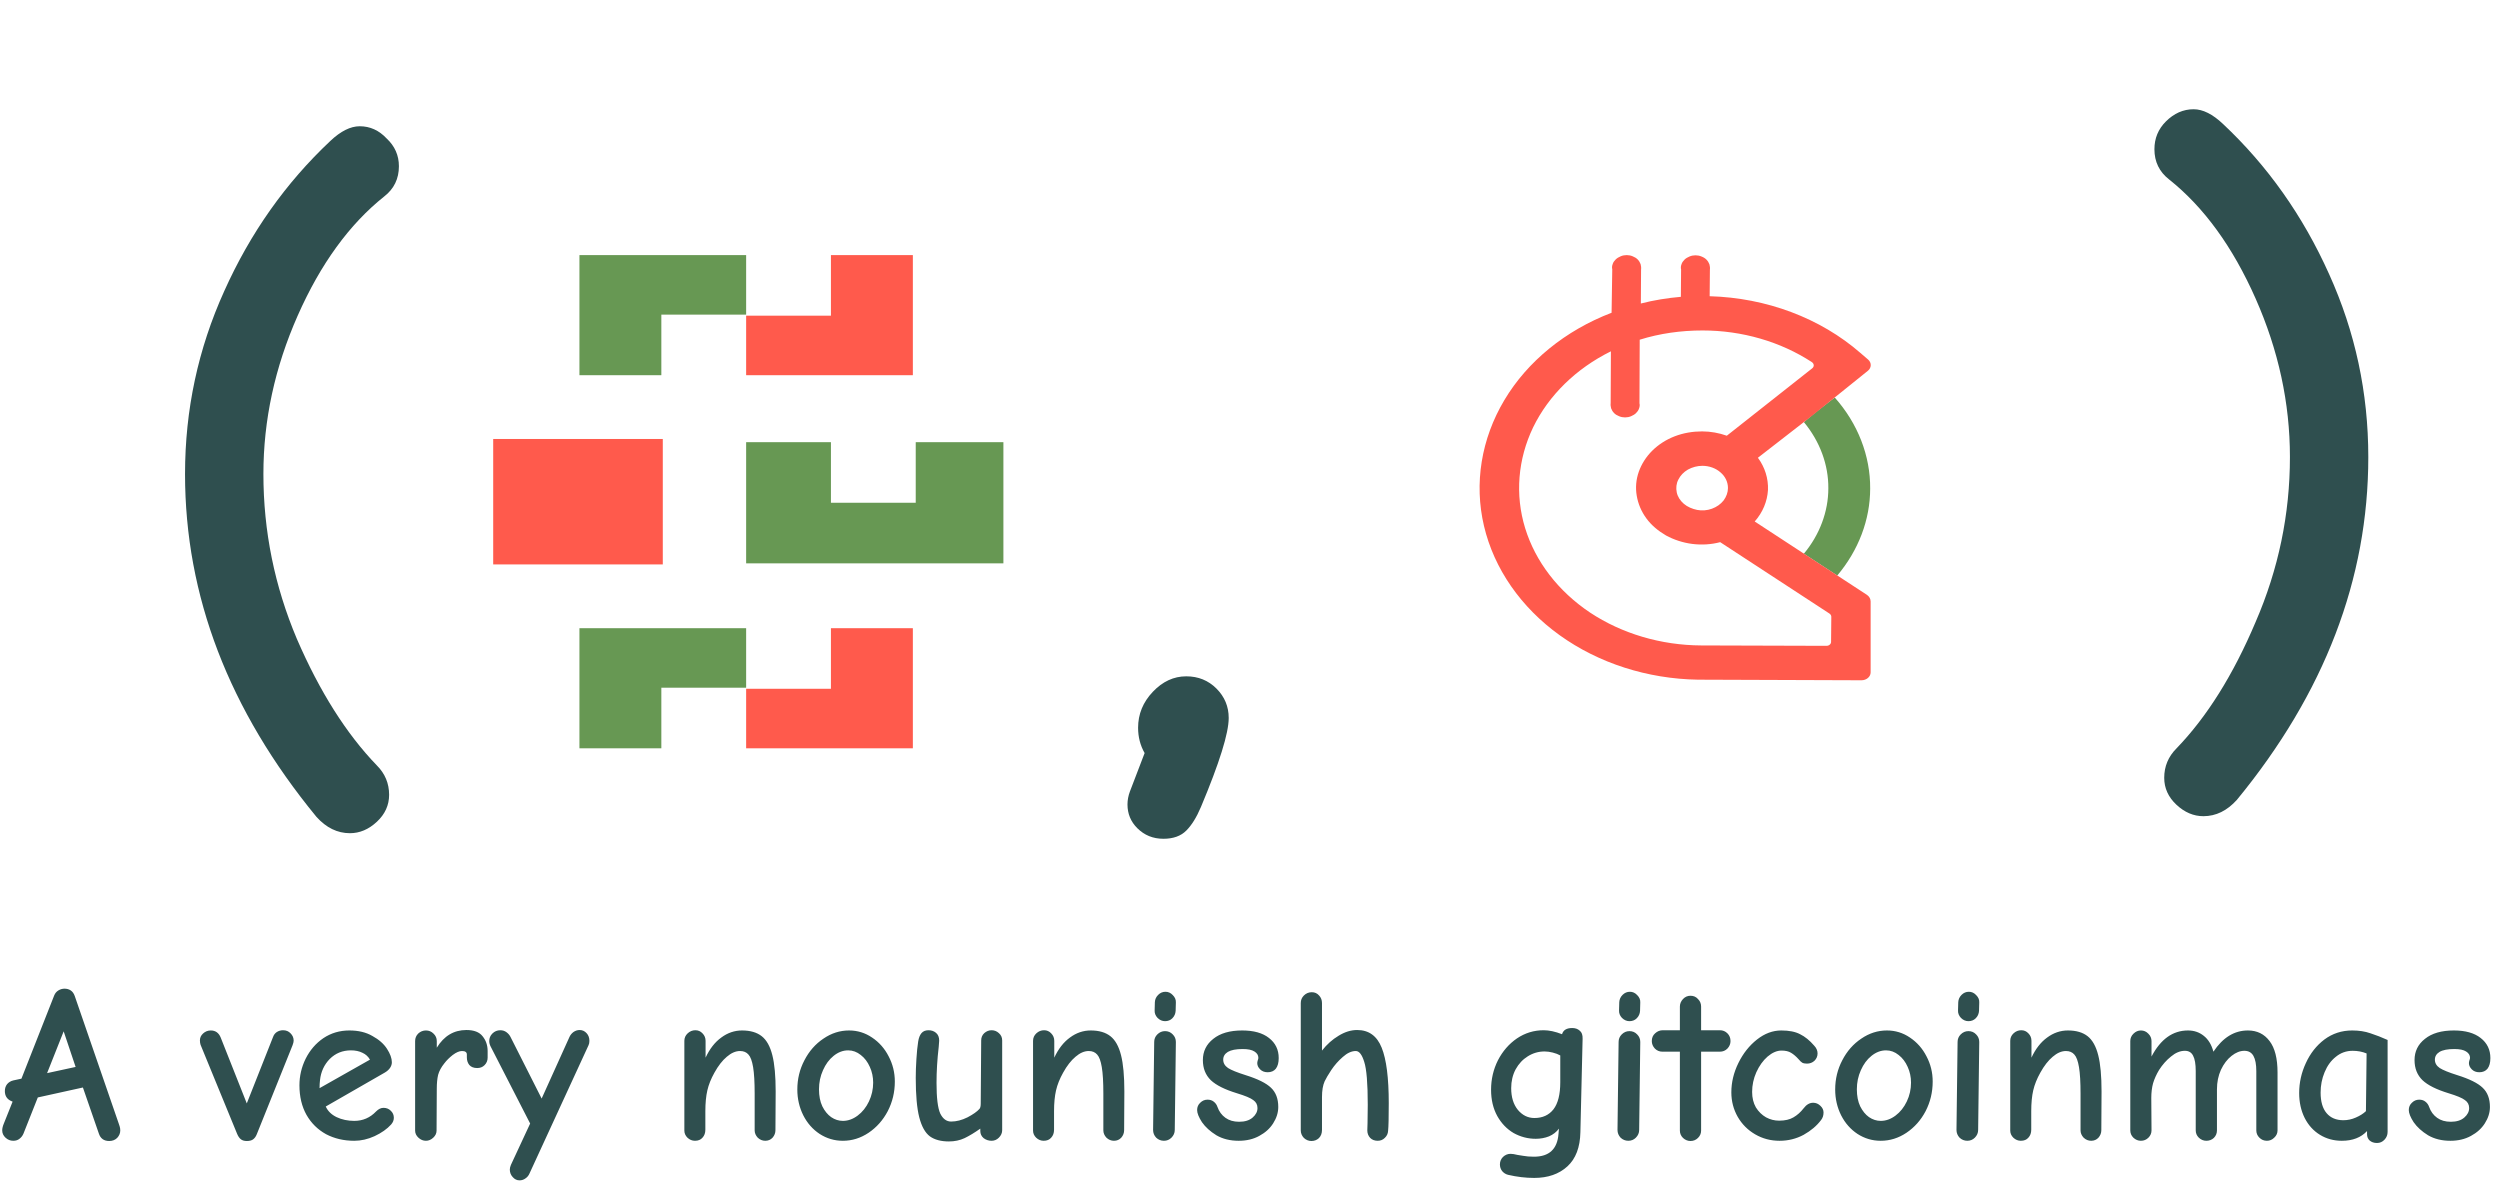 <svg width="147" height="70" viewBox="0 0 147 70" fill="none" xmlns="http://www.w3.org/2000/svg">
<path d="M34.071 22.062V15H43.873V18.5H38.887V22.062H34.071Z" fill="#679853"/>
<path d="M34.071 44V36.938H43.873V40.437H38.887V44H34.071Z" fill="#679853"/>
<path d="M53.676 15V22.062H43.873V18.562H48.859V15L53.676 15Z" fill="#ff5a4c"/>
<path d="M53.676 36.938V44H43.873V40.5H48.859V36.938H53.676Z" fill="#ff5a4c"/>
<path d="M48.859 26H43.873V33.125H59V26H53.845V29.562H48.859V26Z" fill="#679853"/>
<path d="M38.972 25.812H29V33.188H38.972V25.812Z" fill="#ff5a4c"/>
<path fill-rule="evenodd" clip-rule="evenodd" d="M106.067 24.818C107.008 25.952 107.519 27.329 107.506 28.717C107.506 30.082 106.995 31.447 106.067 32.558L108.03 33.842C109.281 32.361 109.966 30.556 109.966 28.729C109.98 26.797 109.24 24.899 107.882 23.372L106.757 24.244L106.067 24.818Z" fill="#679853"/>
<path fill-rule="evenodd" clip-rule="evenodd" d="M109.778 34.979L103.177 30.664C103.648 30.132 103.916 29.484 103.957 28.813C103.984 28.142 103.782 27.483 103.365 26.916L106.525 24.463L109.832 21.802C110.047 21.629 110.06 21.328 109.845 21.143L109.388 20.75C107.035 18.702 103.863 17.51 100.528 17.418L100.542 15.856C100.555 15.752 100.542 15.648 100.515 15.544C100.475 15.44 100.421 15.347 100.34 15.266C100.26 15.185 100.165 15.127 100.045 15.081C99.937 15.035 99.816 15.012 99.695 15.012C99.574 15.012 99.453 15.035 99.346 15.081C99.238 15.127 99.13 15.185 99.05 15.266C98.969 15.347 98.902 15.44 98.875 15.532C98.835 15.636 98.821 15.74 98.848 15.845L98.835 17.453C98.041 17.522 97.248 17.649 96.482 17.846L96.495 15.845C96.509 15.74 96.495 15.636 96.468 15.532C96.428 15.428 96.374 15.335 96.294 15.255C96.213 15.174 96.119 15.116 95.998 15.069C95.89 15.023 95.769 15 95.648 15C95.527 15 95.406 15.023 95.299 15.069C95.191 15.116 95.084 15.174 95.003 15.255C94.922 15.335 94.855 15.428 94.828 15.521C94.788 15.625 94.774 15.729 94.801 15.833L94.761 18.39C92.045 19.431 89.814 21.247 88.456 23.526C87.098 25.805 86.668 28.42 87.259 30.93C87.851 33.441 89.424 35.708 91.709 37.351C93.995 38.994 96.872 39.919 99.843 39.965L109.455 40C109.751 40 109.993 39.792 109.993 39.537V35.361C109.993 35.211 109.912 35.072 109.778 34.979ZM100.031 37.952C97.665 37.941 95.366 37.258 93.497 36.02C91.629 34.771 90.284 33.024 89.679 31.057C89.074 29.091 89.249 26.997 90.15 25.123C91.064 23.248 92.664 21.675 94.721 20.657L94.707 23.7C94.694 23.804 94.707 23.908 94.734 24.012C94.774 24.116 94.828 24.209 94.909 24.29C94.99 24.371 95.084 24.428 95.205 24.475C95.312 24.521 95.433 24.544 95.554 24.544C95.675 24.544 95.796 24.521 95.904 24.475C96.011 24.428 96.119 24.371 96.199 24.29C96.28 24.209 96.347 24.116 96.374 24.024C96.415 23.92 96.428 23.815 96.401 23.711L96.415 19.975C97.598 19.604 98.848 19.431 100.112 19.431C102.438 19.431 104.696 20.09 106.538 21.293C106.672 21.386 106.686 21.548 106.565 21.652L101.537 25.62C101.08 25.458 100.582 25.366 100.085 25.366C99.534 25.366 98.982 25.458 98.472 25.655C97.961 25.852 97.517 26.141 97.154 26.499C96.791 26.858 96.522 27.286 96.361 27.737C96.199 28.2 96.159 28.674 96.24 29.149C96.32 29.623 96.509 30.074 96.805 30.479C97.1 30.884 97.504 31.219 97.961 31.485C98.431 31.74 98.956 31.913 99.507 31.983C100.058 32.052 100.623 32.018 101.147 31.879L107.573 36.078C107.64 36.125 107.681 36.194 107.681 36.263L107.667 37.744C107.667 37.871 107.546 37.975 107.398 37.975L100.031 37.952ZM101.604 28.697C101.604 28.952 101.51 29.206 101.349 29.426C101.174 29.646 100.945 29.808 100.663 29.912C100.381 30.016 100.071 30.039 99.789 29.982C99.507 29.924 99.224 29.808 99.009 29.623C98.794 29.438 98.646 29.206 98.593 28.952C98.539 28.697 98.566 28.431 98.687 28.2C98.808 27.957 98.996 27.76 99.251 27.61C99.507 27.471 99.802 27.39 100.098 27.39C100.501 27.39 100.891 27.529 101.174 27.784C101.443 28.015 101.604 28.339 101.604 28.697Z" fill="#ff5a4c"/>
<path d="M20.576 48.992C19.84 48.992 19.184 48.672 18.608 48.032C13.456 41.76 10.88 35.04 10.88 27.872C10.88 24.096 11.648 20.512 13.184 17.12C14.72 13.696 16.8 10.752 19.424 8.288C20.032 7.712 20.608 7.424 21.152 7.424C21.76 7.424 22.288 7.664 22.736 8.144C23.216 8.592 23.456 9.136 23.456 9.776C23.456 10.512 23.168 11.104 22.592 11.552C20.544 13.184 18.848 15.52 17.504 18.56C16.16 21.6 15.488 24.704 15.488 27.872C15.488 31.232 16.144 34.464 17.456 37.568C18.8 40.672 20.368 43.152 22.16 45.008C22.64 45.488 22.88 46.064 22.88 46.736C22.88 47.344 22.64 47.872 22.16 48.32C21.68 48.768 21.152 48.992 20.576 48.992Z" fill="darkslategrey"/>
<path d="M129.56 47.992C128.984 47.992 128.456 47.768 127.976 47.32C127.496 46.872 127.256 46.344 127.256 45.736C127.256 45.064 127.496 44.488 127.976 44.008C129.768 42.152 131.32 39.672 132.632 36.568C133.976 33.464 134.648 30.232 134.648 26.872C134.648 23.704 133.976 20.6 132.632 17.56C131.288 14.52 129.592 12.184 127.544 10.552C126.968 10.104 126.68 9.512 126.68 8.776C126.68 8.136 126.904 7.592 127.352 7.144C127.832 6.664 128.376 6.424 128.984 6.424C129.528 6.424 130.104 6.712 130.712 7.288C133.336 9.752 135.416 12.696 136.952 16.12C138.488 19.512 139.256 23.096 139.256 26.872C139.256 34.04 136.68 40.76 131.528 47.032C130.952 47.672 130.296 47.992 129.56 47.992Z" fill="darkslategrey"/>
<path d="M68.408 49.32C67.8 49.32 67.288 49.112 66.872 48.696C66.488 48.312 66.296 47.848 66.296 47.304C66.296 47.048 66.344 46.792 66.44 46.536L67.304 44.28C67.048 43.832 66.92 43.336 66.92 42.792C66.92 41.992 67.208 41.288 67.784 40.68C68.36 40.072 69.016 39.768 69.752 39.768C70.456 39.768 71.048 40.008 71.528 40.488C72.008 40.968 72.248 41.544 72.248 42.216C72.248 43.112 71.704 44.856 70.616 47.448C70.36 48.056 70.072 48.52 69.752 48.84C69.432 49.16 68.984 49.32 68.408 49.32Z" fill="darkslategrey"/>
<path d="M6.422 67.091C6.11 67.091 5.906 66.944 5.811 66.649L4.875 63.945L2.223 64.53L1.378 66.662C1.326 66.783 1.248 66.883 1.144 66.961C1.049 67.039 0.927 67.078 0.78 67.078C0.607 67.078 0.455 67.017 0.325 66.896C0.195 66.775 0.13 66.632 0.13 66.467C0.13 66.354 0.16 66.224 0.221 66.077L0.741 64.777C0.689 64.76 0.65 64.742 0.624 64.725C0.399 64.612 0.286 64.422 0.286 64.153C0.286 63.997 0.329 63.863 0.416 63.75C0.511 63.637 0.633 63.564 0.78 63.529L1.261 63.425L3.185 58.537C3.237 58.407 3.319 58.307 3.432 58.238C3.545 58.169 3.666 58.134 3.796 58.134C3.935 58.134 4.056 58.169 4.16 58.238C4.264 58.307 4.342 58.416 4.394 58.563L6.981 66.064C6.99 66.081 7.007 66.133 7.033 66.22C7.059 66.298 7.072 66.38 7.072 66.467C7.072 66.632 7.011 66.779 6.89 66.909C6.769 67.03 6.613 67.091 6.422 67.091ZM4.446 62.736L3.744 60.643L2.769 63.1L4.446 62.736ZM14.511 67.091C14.363 67.091 14.246 67.056 14.16 66.987C14.073 66.918 13.999 66.809 13.939 66.662L11.794 61.436C11.768 61.358 11.755 61.271 11.755 61.176C11.755 61.02 11.815 60.886 11.937 60.773C12.067 60.652 12.218 60.591 12.392 60.591C12.669 60.591 12.864 60.73 12.977 61.007L14.511 64.881L16.058 60.968C16.101 60.847 16.175 60.751 16.279 60.682C16.391 60.613 16.513 60.578 16.643 60.578C16.825 60.578 16.972 60.639 17.085 60.76C17.206 60.881 17.267 61.024 17.267 61.189C17.267 61.258 17.245 61.349 17.202 61.462L15.096 66.701C15.044 66.831 14.97 66.931 14.875 67C14.788 67.061 14.667 67.091 14.511 67.091ZM20.831 67.078C20.216 67.078 19.661 66.948 19.167 66.688C18.682 66.419 18.301 66.042 18.023 65.557C17.746 65.063 17.607 64.482 17.607 63.815C17.607 63.269 17.729 62.749 17.971 62.255C18.223 61.752 18.569 61.349 19.011 61.046C19.462 60.743 19.973 60.591 20.545 60.591C21.074 60.591 21.525 60.699 21.897 60.916C22.279 61.124 22.565 61.375 22.755 61.67C22.946 61.965 23.041 62.229 23.041 62.463C23.041 62.576 23.007 62.684 22.937 62.788C22.868 62.892 22.768 62.983 22.638 63.061L19.154 65.063C19.276 65.332 19.488 65.54 19.791 65.687C20.103 65.834 20.45 65.908 20.831 65.908C21.334 65.908 21.763 65.722 22.118 65.349C22.257 65.21 22.4 65.141 22.547 65.141C22.721 65.141 22.864 65.197 22.976 65.31C23.098 65.423 23.158 65.561 23.158 65.726C23.158 65.865 23.106 65.995 23.002 66.116C22.76 66.385 22.435 66.614 22.027 66.805C21.629 66.987 21.23 67.078 20.831 67.078ZM21.754 62.307C21.65 62.125 21.503 61.991 21.312 61.904C21.122 61.809 20.896 61.761 20.636 61.761C20.142 61.761 19.726 61.93 19.388 62.268C19.059 62.606 18.868 63.022 18.816 63.516C18.799 63.646 18.79 63.802 18.79 63.984L21.754 62.307ZM25.046 67.078C24.881 67.078 24.734 67.017 24.604 66.896C24.474 66.775 24.409 66.636 24.409 66.48V61.215C24.409 61.042 24.47 60.894 24.591 60.773C24.721 60.652 24.873 60.591 25.046 60.591C25.219 60.591 25.367 60.652 25.488 60.773C25.618 60.894 25.683 61.042 25.683 61.215V61.605C26.108 60.912 26.688 60.565 27.425 60.565C27.867 60.565 28.183 60.686 28.374 60.929C28.573 61.172 28.673 61.462 28.673 61.8V62.19C28.673 62.363 28.612 62.511 28.491 62.632C28.378 62.745 28.235 62.801 28.062 62.801C27.854 62.801 27.698 62.74 27.594 62.619C27.499 62.498 27.451 62.35 27.451 62.177V62.008C27.451 61.869 27.356 61.8 27.165 61.8C27.009 61.8 26.827 61.878 26.619 62.034C26.42 62.19 26.255 62.355 26.125 62.528C25.943 62.753 25.822 62.979 25.761 63.204C25.709 63.429 25.683 63.698 25.683 64.01L25.67 66.48C25.67 66.636 25.605 66.775 25.475 66.896C25.345 67.017 25.202 67.078 25.046 67.078ZM30.549 69.405C30.393 69.405 30.259 69.34 30.146 69.21C30.034 69.089 29.977 68.941 29.977 68.768C29.977 68.69 29.999 68.599 30.042 68.495L31.173 66.064L28.846 61.527C28.794 61.423 28.768 61.319 28.768 61.215C28.768 61.042 28.829 60.894 28.95 60.773C29.08 60.643 29.236 60.578 29.418 60.578C29.557 60.578 29.678 60.617 29.782 60.695C29.886 60.773 29.964 60.864 30.016 60.968L31.849 64.595L33.487 60.968C33.539 60.855 33.617 60.76 33.721 60.682C33.834 60.604 33.955 60.565 34.085 60.565C34.241 60.565 34.376 60.626 34.488 60.747C34.601 60.868 34.657 61.02 34.657 61.202C34.657 61.306 34.64 61.393 34.605 61.462L31.134 69.002C31.082 69.123 31.004 69.219 30.9 69.288C30.796 69.366 30.679 69.405 30.549 69.405ZM40.864 67.078C40.699 67.078 40.552 67.017 40.422 66.896C40.301 66.775 40.24 66.636 40.24 66.48V61.202C40.24 61.029 40.305 60.881 40.435 60.76C40.565 60.639 40.717 60.578 40.89 60.578C41.055 60.578 41.193 60.639 41.306 60.76C41.427 60.881 41.488 61.029 41.488 61.202V62.19C41.731 61.67 42.038 61.276 42.411 61.007C42.784 60.73 43.191 60.591 43.633 60.591C44.118 60.591 44.504 60.704 44.79 60.929C45.076 61.154 45.284 61.527 45.414 62.047C45.544 62.558 45.609 63.269 45.609 64.179L45.596 66.454C45.596 66.619 45.54 66.766 45.427 66.896C45.314 67.017 45.171 67.078 44.998 67.078C44.833 67.078 44.686 67.017 44.556 66.896C44.435 66.766 44.374 66.623 44.374 66.467V64.309C44.374 63.633 44.344 63.113 44.283 62.749C44.222 62.385 44.131 62.138 44.01 62.008C43.889 61.869 43.724 61.8 43.516 61.8C43.256 61.8 42.996 61.913 42.736 62.138C42.476 62.355 42.233 62.667 42.008 63.074C41.809 63.429 41.67 63.776 41.592 64.114C41.514 64.452 41.475 64.859 41.475 65.336V66.428C41.475 66.619 41.419 66.775 41.306 66.896C41.202 67.017 41.055 67.078 40.864 67.078ZM49.561 67.078C49.067 67.078 48.612 66.944 48.196 66.675C47.788 66.406 47.468 66.042 47.234 65.583C47 65.115 46.883 64.608 46.883 64.062C46.883 63.447 47.021 62.875 47.299 62.346C47.576 61.809 47.949 61.384 48.417 61.072C48.885 60.751 49.387 60.591 49.925 60.591C50.419 60.591 50.869 60.73 51.277 61.007C51.693 61.284 52.018 61.653 52.252 62.112C52.494 62.571 52.616 63.065 52.616 63.594C52.616 64.218 52.477 64.799 52.2 65.336C51.922 65.865 51.545 66.289 51.069 66.61C50.601 66.922 50.098 67.078 49.561 67.078ZM49.561 65.908C49.864 65.908 50.154 65.804 50.432 65.596C50.709 65.388 50.93 65.111 51.095 64.764C51.259 64.417 51.342 64.049 51.342 63.659C51.342 63.33 51.277 63.022 51.147 62.736C51.017 62.441 50.839 62.207 50.614 62.034C50.388 61.852 50.141 61.761 49.873 61.761C49.569 61.761 49.283 61.869 49.015 62.086C48.755 62.294 48.547 62.576 48.391 62.931C48.235 63.278 48.157 63.65 48.157 64.049C48.157 64.439 48.222 64.773 48.352 65.05C48.49 65.327 48.664 65.54 48.872 65.687C49.088 65.834 49.318 65.908 49.561 65.908ZM55.795 67.117C55.328 67.117 54.955 67.017 54.678 66.818C54.4 66.61 54.192 66.237 54.053 65.7C53.915 65.163 53.846 64.391 53.846 63.386C53.846 63.048 53.858 62.675 53.885 62.268C53.91 61.861 53.945 61.518 53.989 61.241C54.023 61.024 54.088 60.86 54.184 60.747C54.279 60.634 54.417 60.578 54.599 60.578C54.773 60.578 54.92 60.63 55.041 60.734C55.163 60.838 55.224 60.99 55.224 61.189L55.197 61.553C55.111 62.29 55.068 62.996 55.068 63.672C55.068 64.556 55.141 65.158 55.288 65.479C55.444 65.791 55.657 65.947 55.925 65.947C56.237 65.947 56.558 65.865 56.888 65.7C57.217 65.527 57.451 65.362 57.59 65.206C57.642 65.154 57.667 65.046 57.667 64.881L57.694 61.176C57.694 61.003 57.754 60.86 57.876 60.747C58.005 60.634 58.148 60.578 58.304 60.578C58.469 60.578 58.612 60.634 58.733 60.747C58.864 60.86 58.928 61.003 58.928 61.176V66.454C58.928 66.619 58.864 66.766 58.733 66.896C58.612 67.017 58.469 67.078 58.304 67.078C58.131 67.078 57.975 67.026 57.837 66.922C57.706 66.809 57.642 66.671 57.642 66.506V66.363C57.312 66.597 57.005 66.783 56.718 66.922C56.441 67.052 56.133 67.117 55.795 67.117ZM61.367 67.078C61.202 67.078 61.055 67.017 60.925 66.896C60.804 66.775 60.743 66.636 60.743 66.48V61.202C60.743 61.029 60.808 60.881 60.938 60.76C61.068 60.639 61.22 60.578 61.393 60.578C61.558 60.578 61.696 60.639 61.809 60.76C61.93 60.881 61.991 61.029 61.991 61.202V62.19C62.234 61.67 62.541 61.276 62.914 61.007C63.287 60.73 63.694 60.591 64.136 60.591C64.621 60.591 65.007 60.704 65.293 60.929C65.579 61.154 65.787 61.527 65.917 62.047C66.047 62.558 66.112 63.269 66.112 64.179L66.099 66.454C66.099 66.619 66.043 66.766 65.93 66.896C65.817 67.017 65.674 67.078 65.501 67.078C65.336 67.078 65.189 67.017 65.059 66.896C64.938 66.766 64.877 66.623 64.877 66.467V64.309C64.877 63.633 64.847 63.113 64.786 62.749C64.725 62.385 64.634 62.138 64.513 62.008C64.392 61.869 64.227 61.8 64.019 61.8C63.759 61.8 63.499 61.913 63.239 62.138C62.979 62.355 62.736 62.667 62.511 63.074C62.312 63.429 62.173 63.776 62.095 64.114C62.017 64.452 61.978 64.859 61.978 65.336V66.428C61.978 66.619 61.922 66.775 61.809 66.896C61.705 67.017 61.558 67.078 61.367 67.078ZM68.504 60.045C68.339 60.045 68.192 59.98 68.062 59.85C67.94 59.72 67.884 59.573 67.893 59.408L67.906 58.927C67.914 58.762 67.979 58.619 68.101 58.498C68.222 58.377 68.365 58.316 68.53 58.316C68.694 58.316 68.837 58.381 68.959 58.511C69.089 58.641 69.149 58.784 69.141 58.94L69.128 59.434C69.119 59.607 69.054 59.755 68.933 59.876C68.82 59.989 68.677 60.045 68.504 60.045ZM68.439 67.078C68.265 67.078 68.114 67.017 67.984 66.896C67.862 66.766 67.802 66.614 67.802 66.441L67.867 61.267C67.867 61.094 67.927 60.946 68.049 60.825C68.179 60.695 68.33 60.63 68.504 60.63C68.686 60.63 68.837 60.695 68.959 60.825C69.08 60.946 69.141 61.094 69.141 61.267L69.076 66.441C69.076 66.614 69.011 66.766 68.881 66.896C68.759 67.017 68.612 67.078 68.439 67.078ZM72.835 67.078C72.332 67.078 71.894 66.97 71.522 66.753C71.158 66.528 70.876 66.272 70.677 65.986C70.486 65.691 70.391 65.453 70.391 65.271C70.391 65.098 70.451 64.955 70.573 64.842C70.694 64.721 70.837 64.66 71.002 64.66C71.149 64.66 71.27 64.699 71.366 64.777C71.47 64.855 71.543 64.959 71.587 65.089C71.682 65.358 71.838 65.57 72.055 65.726C72.271 65.882 72.54 65.96 72.861 65.96C73.199 65.96 73.463 65.878 73.654 65.713C73.844 65.548 73.94 65.362 73.94 65.154C73.94 64.955 73.857 64.799 73.693 64.686C73.537 64.565 73.216 64.43 72.731 64.283C72.02 64.066 71.509 63.811 71.197 63.516C70.885 63.213 70.729 62.818 70.729 62.333C70.729 61.822 70.932 61.406 71.34 61.085C71.747 60.756 72.315 60.591 73.043 60.591C73.719 60.591 74.243 60.738 74.616 61.033C74.997 61.328 75.188 61.722 75.188 62.216C75.188 62.485 75.131 62.693 75.019 62.84C74.906 62.979 74.746 63.048 74.538 63.048C74.356 63.048 74.208 62.992 74.096 62.879C73.983 62.766 73.927 62.645 73.927 62.515C73.927 62.472 73.935 62.42 73.953 62.359C73.979 62.29 73.992 62.238 73.992 62.203C73.992 62.047 73.914 61.921 73.758 61.826C73.61 61.731 73.381 61.683 73.069 61.683C72.679 61.683 72.388 61.739 72.198 61.852C72.016 61.965 71.925 62.116 71.925 62.307C71.925 62.506 72.02 62.671 72.211 62.801C72.401 62.922 72.744 63.061 73.238 63.217C73.957 63.442 74.455 63.689 74.733 63.958C75.019 64.227 75.162 64.604 75.162 65.089C75.162 65.418 75.062 65.739 74.863 66.051C74.672 66.354 74.399 66.601 74.044 66.792C73.697 66.983 73.294 67.078 72.835 67.078ZM77.109 67.091C76.945 67.091 76.797 67.03 76.667 66.909C76.546 66.779 76.485 66.632 76.485 66.467V58.979C76.485 58.806 76.546 58.658 76.667 58.537C76.797 58.407 76.953 58.342 77.135 58.342C77.308 58.342 77.451 58.407 77.564 58.537C77.677 58.658 77.733 58.806 77.733 58.979V61.774C78.019 61.41 78.344 61.12 78.708 60.903C79.072 60.678 79.436 60.565 79.8 60.565C80.485 60.565 80.966 60.912 81.243 61.605C81.52 62.29 81.659 63.377 81.659 64.868C81.659 65.709 81.646 66.25 81.62 66.493C81.612 66.658 81.546 66.796 81.425 66.909C81.312 67.022 81.174 67.078 81.009 67.078C80.827 67.078 80.68 67.022 80.567 66.909C80.454 66.788 80.398 66.64 80.398 66.467C80.398 66.294 80.403 66.151 80.411 66.038L80.424 64.959C80.424 63.702 80.355 62.862 80.216 62.437C80.086 62.012 79.921 61.8 79.722 61.8C79.471 61.8 79.215 61.917 78.955 62.151C78.695 62.376 78.47 62.632 78.279 62.918C78.097 63.195 77.967 63.416 77.889 63.581C77.785 63.815 77.733 64.123 77.733 64.504V66.441C77.733 66.64 77.672 66.801 77.551 66.922C77.43 67.035 77.282 67.091 77.109 67.091ZM90.21 69.262C89.707 69.262 89.196 69.201 88.676 69.08C88.537 69.045 88.421 68.972 88.325 68.859C88.239 68.746 88.195 68.616 88.195 68.469C88.195 68.296 88.256 68.148 88.377 68.027C88.507 67.906 88.654 67.845 88.819 67.845C88.923 67.845 89.062 67.867 89.235 67.91C89.27 67.919 89.378 67.936 89.56 67.962C89.742 67.997 89.954 68.014 90.197 68.014C91.09 68.014 91.571 67.568 91.64 66.675L91.666 66.363C91.519 66.562 91.324 66.714 91.081 66.818C90.838 66.913 90.579 66.961 90.301 66.961C89.842 66.961 89.409 66.848 89.001 66.623C88.603 66.389 88.282 66.055 88.039 65.622C87.796 65.18 87.675 64.664 87.675 64.075C87.675 63.46 87.809 62.883 88.078 62.346C88.356 61.809 88.728 61.38 89.196 61.059C89.673 60.738 90.197 60.578 90.769 60.578C91.09 60.578 91.45 60.656 91.848 60.812C91.918 60.569 92.117 60.448 92.446 60.448C92.628 60.448 92.775 60.5 92.888 60.604C93.01 60.699 93.066 60.86 93.057 61.085L92.927 66.571C92.91 67.464 92.654 68.135 92.16 68.586C91.666 69.037 91.016 69.262 90.21 69.262ZM90.223 65.739C90.7 65.739 91.073 65.57 91.341 65.232C91.61 64.885 91.744 64.352 91.744 63.633V62.06C91.623 61.991 91.475 61.934 91.302 61.891C91.138 61.848 90.977 61.826 90.821 61.826C90.466 61.826 90.136 61.921 89.833 62.112C89.538 62.294 89.3 62.55 89.118 62.879C88.945 63.208 88.858 63.577 88.858 63.984C88.858 64.513 88.988 64.937 89.248 65.258C89.517 65.579 89.842 65.739 90.223 65.739ZM95.811 60.045C95.647 60.045 95.499 59.98 95.369 59.85C95.248 59.72 95.192 59.573 95.2 59.408L95.213 58.927C95.222 58.762 95.287 58.619 95.408 58.498C95.53 58.377 95.673 58.316 95.837 58.316C96.002 58.316 96.145 58.381 96.266 58.511C96.396 58.641 96.457 58.784 96.448 58.94L96.435 59.434C96.427 59.607 96.362 59.755 96.24 59.876C96.128 59.989 95.985 60.045 95.811 60.045ZM95.746 67.078C95.573 67.078 95.421 67.017 95.291 66.896C95.17 66.766 95.109 66.614 95.109 66.441L95.174 61.267C95.174 61.094 95.235 60.946 95.356 60.825C95.486 60.695 95.638 60.63 95.811 60.63C95.993 60.63 96.145 60.695 96.266 60.825C96.388 60.946 96.448 61.094 96.448 61.267L96.383 66.441C96.383 66.614 96.318 66.766 96.188 66.896C96.067 67.017 95.92 67.078 95.746 67.078ZM99.401 67.091C99.237 67.091 99.089 67.03 98.959 66.909C98.838 66.788 98.777 66.645 98.777 66.48V61.839H97.75C97.577 61.839 97.43 61.778 97.308 61.657C97.187 61.527 97.126 61.38 97.126 61.215C97.126 61.024 97.191 60.873 97.321 60.76C97.451 60.639 97.603 60.578 97.776 60.578H98.777V59.187C98.777 59.022 98.838 58.875 98.959 58.745C99.081 58.615 99.228 58.55 99.401 58.55C99.583 58.55 99.731 58.615 99.843 58.745C99.965 58.866 100.025 59.014 100.025 59.187V60.578H101.13C101.304 60.578 101.451 60.639 101.572 60.76C101.694 60.881 101.754 61.033 101.754 61.215C101.754 61.38 101.694 61.527 101.572 61.657C101.451 61.778 101.304 61.839 101.13 61.839H100.025V66.48C100.025 66.645 99.965 66.788 99.843 66.909C99.722 67.03 99.575 67.091 99.401 67.091ZM104.637 67.078C104.117 67.078 103.64 66.952 103.207 66.701C102.773 66.45 102.431 66.107 102.18 65.674C101.928 65.232 101.803 64.751 101.803 64.231C101.803 63.642 101.941 63.065 102.219 62.502C102.496 61.939 102.86 61.479 103.311 61.124C103.761 60.769 104.238 60.591 104.741 60.591C105.2 60.591 105.568 60.665 105.846 60.812C106.132 60.951 106.409 61.176 106.678 61.488C106.808 61.627 106.873 61.778 106.873 61.943C106.873 62.108 106.812 62.251 106.691 62.372C106.569 62.485 106.422 62.541 106.249 62.541C106.136 62.541 106.045 62.524 105.976 62.489C105.915 62.454 105.841 62.385 105.755 62.281C105.607 62.116 105.46 61.991 105.313 61.904C105.174 61.817 104.988 61.774 104.754 61.774C104.485 61.774 104.212 61.891 103.935 62.125C103.666 62.359 103.445 62.667 103.272 63.048C103.107 63.421 103.025 63.806 103.025 64.205C103.025 64.552 103.098 64.855 103.246 65.115C103.402 65.366 103.601 65.561 103.844 65.7C104.086 65.83 104.342 65.895 104.611 65.895C104.957 65.895 105.239 65.83 105.456 65.7C105.681 65.57 105.88 65.392 106.054 65.167C106.218 64.95 106.405 64.842 106.613 64.842C106.777 64.842 106.92 64.903 107.042 65.024C107.163 65.137 107.224 65.267 107.224 65.414C107.224 65.587 107.176 65.735 107.081 65.856C106.829 66.194 106.487 66.484 106.054 66.727C105.62 66.961 105.148 67.078 104.637 67.078ZM110.587 67.078C110.093 67.078 109.638 66.944 109.222 66.675C108.815 66.406 108.494 66.042 108.26 65.583C108.026 65.115 107.909 64.608 107.909 64.062C107.909 63.447 108.048 62.875 108.325 62.346C108.602 61.809 108.975 61.384 109.443 61.072C109.911 60.751 110.414 60.591 110.951 60.591C111.445 60.591 111.896 60.73 112.303 61.007C112.719 61.284 113.044 61.653 113.278 62.112C113.521 62.571 113.642 63.065 113.642 63.594C113.642 64.218 113.503 64.799 113.226 65.336C112.949 65.865 112.572 66.289 112.095 66.61C111.627 66.922 111.124 67.078 110.587 67.078ZM110.587 65.908C110.89 65.908 111.181 65.804 111.458 65.596C111.735 65.388 111.956 65.111 112.121 64.764C112.286 64.417 112.368 64.049 112.368 63.659C112.368 63.33 112.303 63.022 112.173 62.736C112.043 62.441 111.865 62.207 111.64 62.034C111.415 61.852 111.168 61.761 110.899 61.761C110.596 61.761 110.31 61.869 110.041 62.086C109.781 62.294 109.573 62.576 109.417 62.931C109.261 63.278 109.183 63.65 109.183 64.049C109.183 64.439 109.248 64.773 109.378 65.05C109.517 65.327 109.69 65.54 109.898 65.687C110.115 65.834 110.344 65.908 110.587 65.908ZM115.743 60.045C115.578 60.045 115.431 59.98 115.301 59.85C115.18 59.72 115.123 59.573 115.132 59.408L115.145 58.927C115.154 58.762 115.219 58.619 115.34 58.498C115.461 58.377 115.604 58.316 115.769 58.316C115.934 58.316 116.077 58.381 116.198 58.511C116.328 58.641 116.389 58.784 116.38 58.94L116.367 59.434C116.358 59.607 116.293 59.755 116.172 59.876C116.059 59.989 115.916 60.045 115.743 60.045ZM115.678 67.078C115.505 67.078 115.353 67.017 115.223 66.896C115.102 66.766 115.041 66.614 115.041 66.441L115.106 61.267C115.106 61.094 115.167 60.946 115.288 60.825C115.418 60.695 115.57 60.63 115.743 60.63C115.925 60.63 116.077 60.695 116.198 60.825C116.319 60.946 116.38 61.094 116.38 61.267L116.315 66.441C116.315 66.614 116.25 66.766 116.12 66.896C115.999 67.017 115.851 67.078 115.678 67.078ZM118.826 67.078C118.661 67.078 118.514 67.017 118.384 66.896C118.263 66.775 118.202 66.636 118.202 66.48V61.202C118.202 61.029 118.267 60.881 118.397 60.76C118.527 60.639 118.679 60.578 118.852 60.578C119.017 60.578 119.155 60.639 119.268 60.76C119.389 60.881 119.45 61.029 119.45 61.202V62.19C119.693 61.67 120 61.276 120.373 61.007C120.746 60.73 121.153 60.591 121.595 60.591C122.08 60.591 122.466 60.704 122.752 60.929C123.038 61.154 123.246 61.527 123.376 62.047C123.506 62.558 123.571 63.269 123.571 64.179L123.558 66.454C123.558 66.619 123.502 66.766 123.389 66.896C123.276 67.017 123.133 67.078 122.96 67.078C122.795 67.078 122.648 67.017 122.518 66.896C122.397 66.766 122.336 66.623 122.336 66.467V64.309C122.336 63.633 122.306 63.113 122.245 62.749C122.184 62.385 122.093 62.138 121.972 62.008C121.851 61.869 121.686 61.8 121.478 61.8C121.218 61.8 120.958 61.913 120.698 62.138C120.438 62.355 120.195 62.667 119.97 63.074C119.771 63.429 119.632 63.776 119.554 64.114C119.476 64.452 119.437 64.859 119.437 65.336V66.428C119.437 66.619 119.381 66.775 119.268 66.896C119.164 67.017 119.017 67.078 118.826 67.078ZM125.885 67.078C125.72 67.078 125.573 67.017 125.443 66.896C125.321 66.775 125.261 66.632 125.261 66.467V61.215C125.261 61.05 125.321 60.907 125.443 60.786C125.573 60.656 125.72 60.591 125.885 60.591C126.058 60.591 126.205 60.656 126.327 60.786C126.448 60.907 126.509 61.05 126.509 61.215V62.125C127.046 61.102 127.761 60.591 128.654 60.591C129.009 60.591 129.317 60.695 129.577 60.903C129.845 61.111 130.036 61.423 130.149 61.839C130.703 61.007 131.379 60.591 132.177 60.591C132.714 60.591 133.139 60.799 133.451 61.215C133.763 61.622 133.919 62.238 133.919 63.061V66.467C133.919 66.632 133.854 66.775 133.724 66.896C133.602 67.017 133.459 67.078 133.295 67.078C133.121 67.078 132.974 67.017 132.853 66.896C132.731 66.775 132.671 66.632 132.671 66.467V62.983C132.671 62.584 132.614 62.285 132.502 62.086C132.389 61.887 132.211 61.787 131.969 61.787C131.717 61.787 131.466 61.887 131.215 62.086C130.963 62.285 130.755 62.558 130.591 62.905C130.435 63.252 130.357 63.633 130.357 64.049V66.467C130.357 66.64 130.296 66.788 130.175 66.909C130.053 67.022 129.906 67.078 129.733 67.078C129.568 67.078 129.421 67.017 129.291 66.896C129.169 66.775 129.109 66.632 129.109 66.467V62.983C129.109 62.567 129.057 62.264 128.953 62.073C128.857 61.882 128.697 61.787 128.472 61.787C128.194 61.787 127.921 61.9 127.653 62.125C127.384 62.342 127.15 62.606 126.951 62.918C126.795 63.178 126.678 63.438 126.6 63.698C126.53 63.958 126.496 64.244 126.496 64.556L126.509 66.467C126.509 66.632 126.448 66.775 126.327 66.896C126.205 67.017 126.058 67.078 125.885 67.078ZM139.767 67.208C139.594 67.208 139.451 67.16 139.338 67.065C139.234 66.97 139.182 66.844 139.182 66.688V66.506C138.827 66.887 138.333 67.078 137.7 67.078C137.224 67.078 136.795 66.961 136.413 66.727C136.032 66.493 135.733 66.164 135.516 65.739C135.3 65.306 135.191 64.816 135.191 64.27C135.191 63.663 135.321 63.078 135.581 62.515C135.841 61.943 136.205 61.479 136.673 61.124C137.15 60.769 137.696 60.591 138.311 60.591C138.71 60.591 139.07 60.647 139.39 60.76C139.711 60.864 140.045 60.994 140.391 61.15V66.558C140.391 66.731 140.331 66.883 140.209 67.013C140.088 67.143 139.941 67.208 139.767 67.208ZM137.791 65.869C138.043 65.869 138.285 65.817 138.519 65.713C138.762 65.609 138.961 65.483 139.117 65.336L139.156 61.943C138.905 61.839 138.632 61.787 138.337 61.787C137.965 61.787 137.635 61.904 137.349 62.138C137.063 62.363 136.842 62.667 136.686 63.048C136.53 63.421 136.452 63.819 136.452 64.244C136.452 64.773 136.569 65.176 136.803 65.453C137.037 65.73 137.367 65.869 137.791 65.869ZM144.081 67.078C143.578 67.078 143.14 66.97 142.768 66.753C142.404 66.528 142.122 66.272 141.923 65.986C141.732 65.691 141.637 65.453 141.637 65.271C141.637 65.098 141.697 64.955 141.819 64.842C141.94 64.721 142.083 64.66 142.248 64.66C142.395 64.66 142.516 64.699 142.612 64.777C142.716 64.855 142.789 64.959 142.833 65.089C142.928 65.358 143.084 65.57 143.301 65.726C143.517 65.882 143.786 65.96 144.107 65.96C144.445 65.96 144.709 65.878 144.9 65.713C145.09 65.548 145.186 65.362 145.186 65.154C145.186 64.955 145.103 64.799 144.939 64.686C144.783 64.565 144.462 64.43 143.977 64.283C143.266 64.066 142.755 63.811 142.443 63.516C142.131 63.213 141.975 62.818 141.975 62.333C141.975 61.822 142.178 61.406 142.586 61.085C142.993 60.756 143.561 60.591 144.289 60.591C144.965 60.591 145.489 60.738 145.862 61.033C146.243 61.328 146.434 61.722 146.434 62.216C146.434 62.485 146.377 62.693 146.265 62.84C146.152 62.979 145.992 63.048 145.784 63.048C145.602 63.048 145.454 62.992 145.342 62.879C145.229 62.766 145.173 62.645 145.173 62.515C145.173 62.472 145.181 62.42 145.199 62.359C145.225 62.29 145.238 62.238 145.238 62.203C145.238 62.047 145.16 61.921 145.004 61.826C144.856 61.731 144.627 61.683 144.315 61.683C143.925 61.683 143.634 61.739 143.444 61.852C143.262 61.965 143.171 62.116 143.171 62.307C143.171 62.506 143.266 62.671 143.457 62.801C143.647 62.922 143.99 63.061 144.484 63.217C145.203 63.442 145.701 63.689 145.979 63.958C146.265 64.227 146.408 64.604 146.408 65.089C146.408 65.418 146.308 65.739 146.109 66.051C145.918 66.354 145.645 66.601 145.29 66.792C144.943 66.983 144.54 67.078 144.081 67.078Z" fill="darkslategrey"/>
</svg>
